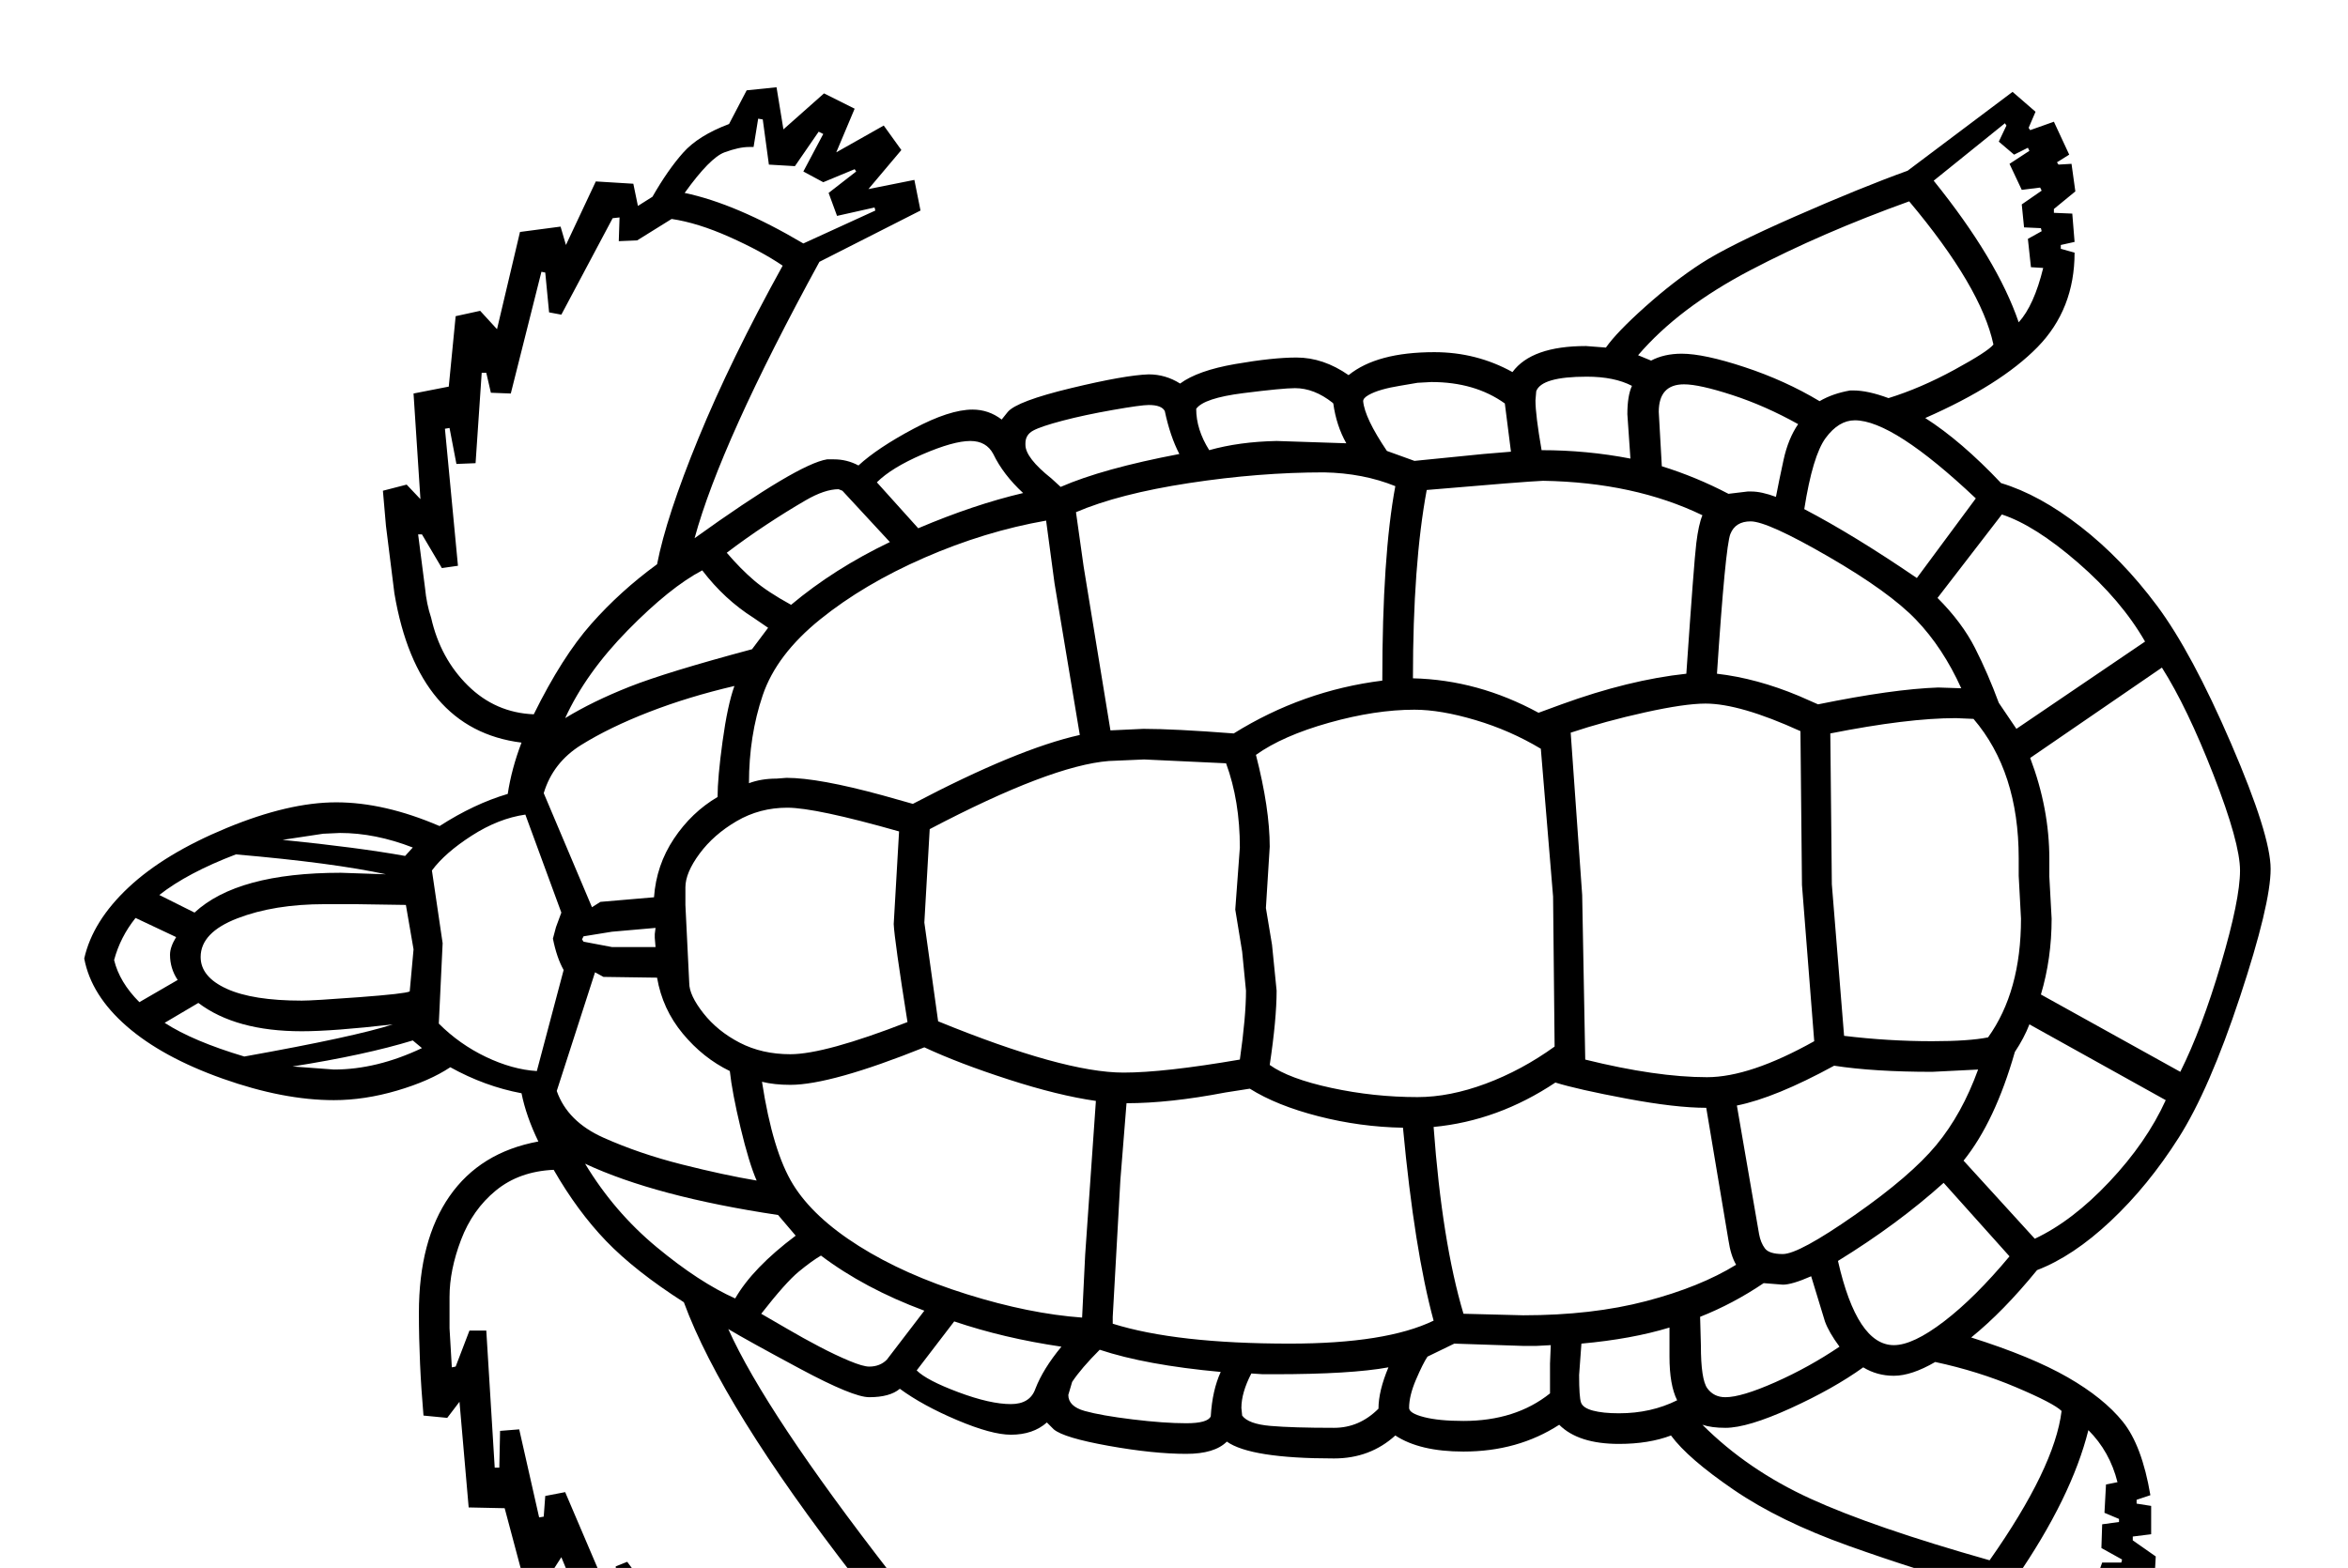 <?xml version="1.0" standalone="no"?>
<!DOCTYPE svg PUBLIC "-//W3C//DTD SVG 1.1//EN" "http://www.w3.org/Graphics/SVG/1.1/DTD/svg11.dtd" >
<svg xmlns="http://www.w3.org/2000/svg" xmlns:xlink="http://www.w3.org/1999/xlink" version="1.1" viewBox="-10 0 3066 2048">
  <g transform="scale(1, -1)"  transform-origin="center">
   <path fill="currentColor"
d="M2172 -205q-29 -11 -68 -11q-53 0 -78 25q-54 -35 -125 -35q-57 0 -89 21q-33 -30 -80 -30q-109 0 -140 22q-16 -16 -53 -16q-43 0 -101.5 10.5t-71.5 21.5l-9 9q-18 -16 -47 -16q-25 0 -70 19t-75 41q-13 -11 -40 -11q-21 0 -90 37t-94 52q49 -109 212 -319l140 -47
l-1 -41l-62 3l52 -43l-19 -36l-66 25l33 -52l-37 -26l-59 38l-1 -56l-39 -2l-30 40l-23 6q-41 11 -91 73l-20 8l-2 -30l-48 -10l-51 75l-3 -24l-53 -1l-50 121l-18 -28l-32 2l-24 90l-47 1l-12 138l-16 -21l-31 3q-6 69 -6 134q0 95 40 152.5t116 71.5q-16 33 -22 63
q-48 9 -93 34q-27 -18 -69.5 -30.5t-82.5 -12.5q-66 0 -145 28t-125.5 68.5t-55.5 88.5q11 49 58 93t128 77.5t143 33.5q63 0 135 -31q45 29 89 42q5 33 18 67q-136 17 -166 195l-11 88l-4 46l31 8l18 -19l-9 138l46 9l9 92l32 7l22 -24l30 127l53 7l7 -24l39 83l49 -3
l6 -29l19 12q20 35 40 57.5t60 37.5l23 44l39 4l9 -55l53 47l40 -20l-24 -57l62 35l23 -32l-43 -51l60 12l8 -40l-132 -67q-129 -236 -163 -361q135 97 173 103h9q17 0 32 -8q25 23 72 48t77 25q21 0 38 -13l8 10q12 14 82.5 31t101.5 18q22 0 41 -12q23 17 72 25.5t80 8.5
q35 0 68 -23q37 30 112 30q55 0 102 -26q25 34 96 34l26 -2q14 20 51.5 53.5t73 56.5t122 61t147.5 60l137 103l30 -26l-9 -21l2 -3l31 11l20 -43l-16 -10l2 -3l17 1l5 -36l-28 -23v-5l24 -1l3 -37l-18 -4v-5l18 -5q0 -74 -48.5 -123.5t-146.5 -92.5q47 -30 99 -85
q50 -15 104 -57t99.5 -103t97 -180.5t51.5 -163.5q0 -46 -40 -167t-80 -184t-89 -109t-96 -64q-44 -54 -86 -88q79 -25 126 -52t72 -58t36 -96l-18 -6v-5l19 -3v-37l-24 -3v-5l30 -21l-2 -36h-17l-1 -4l16 -9l-16 -44l-32 9l-2 -3l11 -21l-27 -28l-146 91q-96 27 -185.5 59
t-149.5 73t-82 71zM2020 303l-2 196l-16 193q-40 24 -85.5 37.5t-79.5 13.5q-51 0 -111.5 -17t-95.5 -42q18 -70 18 -120l-5 -80l8 -48l6 -60q0 -37 -9 -97q25 -18 80.5 -30t112.5 -12q42 0 89 17.5t90 48.5zM713 142q-45 -2 -75.5 -27t-45.5 -64.5t-15 -74.5v-41l3 -51l5 1
l18 47h22l11 -179h6l1 48l25 2l26 -115l6 1l2 27l26 5l64 -150l5 1l-3 52l15 6l86 -115l9 1l-6 30l24 3l49 -20q27 7 66 31t68 51q-172 222 -222 358q-64 41 -101.5 80t-68.5 93zM1012 1323q-28 19 -69.5 37.5t-75.5 23.5l-45 -28l-24 -1l1 31l-9 -1l-67 -126l-16 3l-5 52
l-5 1l-40 -159l-26 1l-6 26h-6l-8 -118l-25 -1l-9 47l-6 -1l17 -179l-21 -3l-26 44h-5l9 -70q2 -21 8 -39q12 -53 48 -88.5t86 -37.5q37 75 75 118t86 78q12 62 54 164.5t110 225.5zM1617 376l-5 51l-9 55l6 81q0 61 -18 110l-107 5l-46 -2q-76 -6 -234 -89l-7 -122l18 -129
q164 -67 242 -67q53 0 152 17q8 56 8 90zM2217 751q-27 0 -79 -11.5t-97 -26.5l15 -212l4 -215q93 -23 159 -23q56 0 140 47l-16 204l-2 201q-79 36 -124 36zM1622 248l-32 -5q-73 -14 -129 -14l-8 -100l-10 -179v-9q83 -26 231 -26q126 0 188 30q-25 92 -40 252
q-56 1 -110.5 15t-89.5 36zM1601 712q90 56 194 69q0 163 17 254q-42 17 -93 18q-85 0 -176.5 -14t-147.5 -38l10 -71l35 -214l43 2q40 0 118 -6zM1017 654q42 0 126 -23l39 -11q137 72 218 90l-33 198l-11 82q-80 -14 -159 -48.5t-136 -80.5t-75 -99t-18 -115q16 6 36 6z
M1022 253q-21 0 -37 4q14 -91 40.5 -134t86 -80.5t141 -63t150.5 -30.5l4 82l14 201q-49 7 -114 28t-110 42q-122 -49 -175 -49zM2813 798l-172 -118q25 -66 25 -132v-23l3 -55q0 -52 -14 -99l182 -101q28 56 53 140.5t25 122.5q0 36 -34.5 124.5t-67.5 140.5zM2629 470
l-3 56v23q0 113 -59 182l-23 1q-63 0 -164 -20l2 -197l16 -198q58 -7 115 -7q48 0 73 5q43 60 43 155zM2021 256q-75 -50 -159 -58q11 -150 39 -244l78 -2q90 0 160.5 18.5t117.5 47.5q-7 12 -10 32l-29 173q-40 0 -104 12t-93 21zM1999 739l30 11q88 32 163 40
q10 146 13 170.5t8 36.5q-89 43 -208 45q-24 -1 -152 -12q-18 -97 -18 -246q85 -2 164 -45zM1175 335q-17 107 -18 128l7 121q-109 31 -146 31q-36 0 -66 -17.5t-48.5 -42.5t-18.5 -44v-2v-21l5 -102q0 -16 18.5 -39.5t47.5 -38.5t66 -15q45 0 153 42zM2243 -195
q-18 0 -30 4q59 -59 141 -96.5t234 -80.5q85 121 94 195q-10 10 -59.5 31t-105.5 33q-31 -18 -54 -18q-22 0 -40 11q-39 -28 -95 -53.5t-85 -25.5zM2410 1160q19 0 46 -10q42 13 86 37t51 33q-16 75 -110 187q-114 -41 -207.5 -90t-146.5 -111l17 -7q17 9 40 9
q29 0 82 -17.5t98 -44.5q17 10 40 14h4zM2364 750q98 20 157 22l30 -1q-24 53 -59 89.5t-114.5 82.5t-101.5 46q-20 0 -26.5 -16.5t-17.5 -182.5q52 -6 107 -29zM2385 278q-77 -42 -127 -52l29 -168q2 -11 7.5 -18.5t23.5 -7.5q21 0 94 51t106.5 91.5t54.5 98.5l-60 -3
q-76 0 -128 8zM712 444l4 15l7 19l-47 128q-35 -5 -70 -27.5t-52 -45.5l14 -95l-5 -105q27 -27 61.5 -43.5t66.5 -18.5l35 132q-9 16 -14 41zM949 774q-60 -14 -111.5 -34t-88.5 -43t-49 -63l63 -149l11 7l70 6q3 42 26 76.5t57 54.5q0 25 6.5 72.5t15.5 72.5zM767 400
l-50 -155q14 -40 61 -61t102.5 -35t97.5 -21q-10 23 -21 69t-14 74q-35 17 -61.5 49t-33.5 73l-70 1zM2791 832q-31 54 -87.5 103t-99.5 63l-84 -109q32 -32 49 -65.5t31 -71.5l23 -34zM2640 332q-7 -18 -19 -36q-26 -91 -67 -142l93 -102q49 23 97.5 74.5t73.5 106.5z
M384 363q15 0 75 4.5t66 7.5l5 55l-10 58l-66 1h-40q-66 0 -114 -18.5t-48 -50.5q0 -26 34 -41.5t98 -15.5zM2570 1019q-108 102 -158 102q-21 0 -38 -23t-28 -93q65 -34 147 -90zM2390 23q25 -110 73 -110q25 0 65.5 31t85.5 85l-86 96q-60 -54 -138 -102zM2318 -8l-25 2
q-40 -27 -83 -44l1 -37q0 -45 8.5 -56.5t23.5 -11.5q21 0 65 19.5t84 46.5q-14 19 -19 33l-18 59q-25 -11 -37 -11zM2277 1028q13 0 32 -7q4 21 10 48.5t19 46.5q-43 24 -86 38t-63 14q-33 0 -33 -36l4 -71q45 -14 87 -36l25 3h5zM1029 56l-23 27q-160 24 -252 67
q38 -63 93.5 -109t102.5 -67q23 40 79 82zM993 850l-19 13q-38 24 -67 62q-42 -22 -97 -78t-82 -115q36 22 84 41t160 49zM1197 -42q-78 29 -135 72q-12 -7 -29 -21t-49 -55q14 -8 34.5 -20t41.5 -23t39 -18.5t26 -7.5q14 0 23 9zM1085 1031q-18 0 -43 -14.5t-51.5 -32
t-51.5 -36.5q18 -21 35.5 -36t48.5 -32q56 47 129 82l-62 67zM2717 -198q-22 -88 -95 -194l99 -67l2 3l-12 20l18 18l19 -6l2 4l-27 15l12 34h25l1 4l-27 15l1 31l22 3v4l-19 8l2 37l15 3q-10 40 -38 68zM2626 1249q20 22 32 71l-16 1l-4 37l18 10l-1 4l-22 1l-3 30l26 18
l-2 4l-24 -3l-16 34l26 17l-2 4l-18 -9l-20 17l10 21l-2 3l-93 -75q83 -103 111 -185zM884 1418q67 -14 155 -66l94 43l-1 4l-49 -11l-11 30l36 28l-2 3l-41 -17l-26 14l26 49l-6 3l-31 -45l-34 2l-8 59l-6 1l-6 -37h-6q-13 0 -32 -7t-52 -53zM1136 -413q-77 -65 -143 -90
q19 -22 38 -34t42 -12l19 2l11 -36l6 1l-2 60l33 7l39 -39l5 4l-33 45l23 17l43 -11l2 4l-40 22l6 31l50 -3v4zM1963 1080l-8 63q-39 28 -96 28l-18 -1q-11 -2 -23.5 -4t-23 -5t-17.5 -7t-7 -8q2 -22 31 -65l36 -13l90 9zM1979 -88l-90 3l-35 -17q-6 -9 -15 -30t-9 -37
q0 -7 19.5 -12t51.5 -5q68 0 113 36v39l1 24l-19 -1h-17zM1530 1077q-12 23 -19 56q-4 8 -21 8q-10 0 -47 -6.5t-65.5 -14t-38.5 -13t-10 -16.5v-2q0 -17 34 -44l12 -11q55 24 155 43zM1584 -122q-98 9 -158 29q-24 -24 -36 -42l-5 -17q0 -15 21.5 -21t62.5 -11t70 -5
q28 0 32 9q2 34 13 58zM1376 -89q-75 11 -140 33l-49 -64q13 -13 54.5 -28.5t68.5 -15.5q25 0 32 20q10 26 34 55zM1257 1094q-22 0 -62.5 -17.5t-59.5 -36.5l54 -60q73 31 137 46q-26 24 -39 51q-9 17 -30 17zM1654 -125h-15l-15 1q-13 -25 -13 -45l1 -10q8 -11 37 -13.5
t83 -2.5q33 0 58 25q0 23 13 54q-49 -9 -149 -9zM1569 1082q39 11 88 12l91 -3q-13 23 -17 52l-1 1q-24 19 -49 19q-16 0 -67.5 -6.5t-61.5 -20.5q0 -27 17 -54zM2052 -126q0 -29 2.5 -36t15.5 -10.5t34 -3.5q42 0 76 17q-10 20 -10 57v38q-49 -15 -115 -21zM2119 1071
l-4 58q0 24 6 37q-23 12 -59 12q-59 0 -66 -19l-1 -12q0 -19 8 -65q59 0 116 -11zM244 478q56 52 191 52l59 -2q-69 15 -196 26q-63 -24 -100 -53zM205 334q37 -24 104 -44q145 26 194 42q-78 -9 -119 -9q-86 0 -135 37zM212 423q0 10 8 23l-53 25q-20 -25 -28 -55
q7 -29 33 -55l50 29q-10 15 -10 33zM529 563q-49 19 -95 19l-22 -1l-53 -8q99 -10 160 -21zM541 301l-12 10q-62 -19 -157 -34l54 -4q56 0 115 28zM846 433l-1 12v5l1 8l-57 -5l-37 -6l-2 -4l2 -3l37 -7h57z" />
  </g>

</svg>
